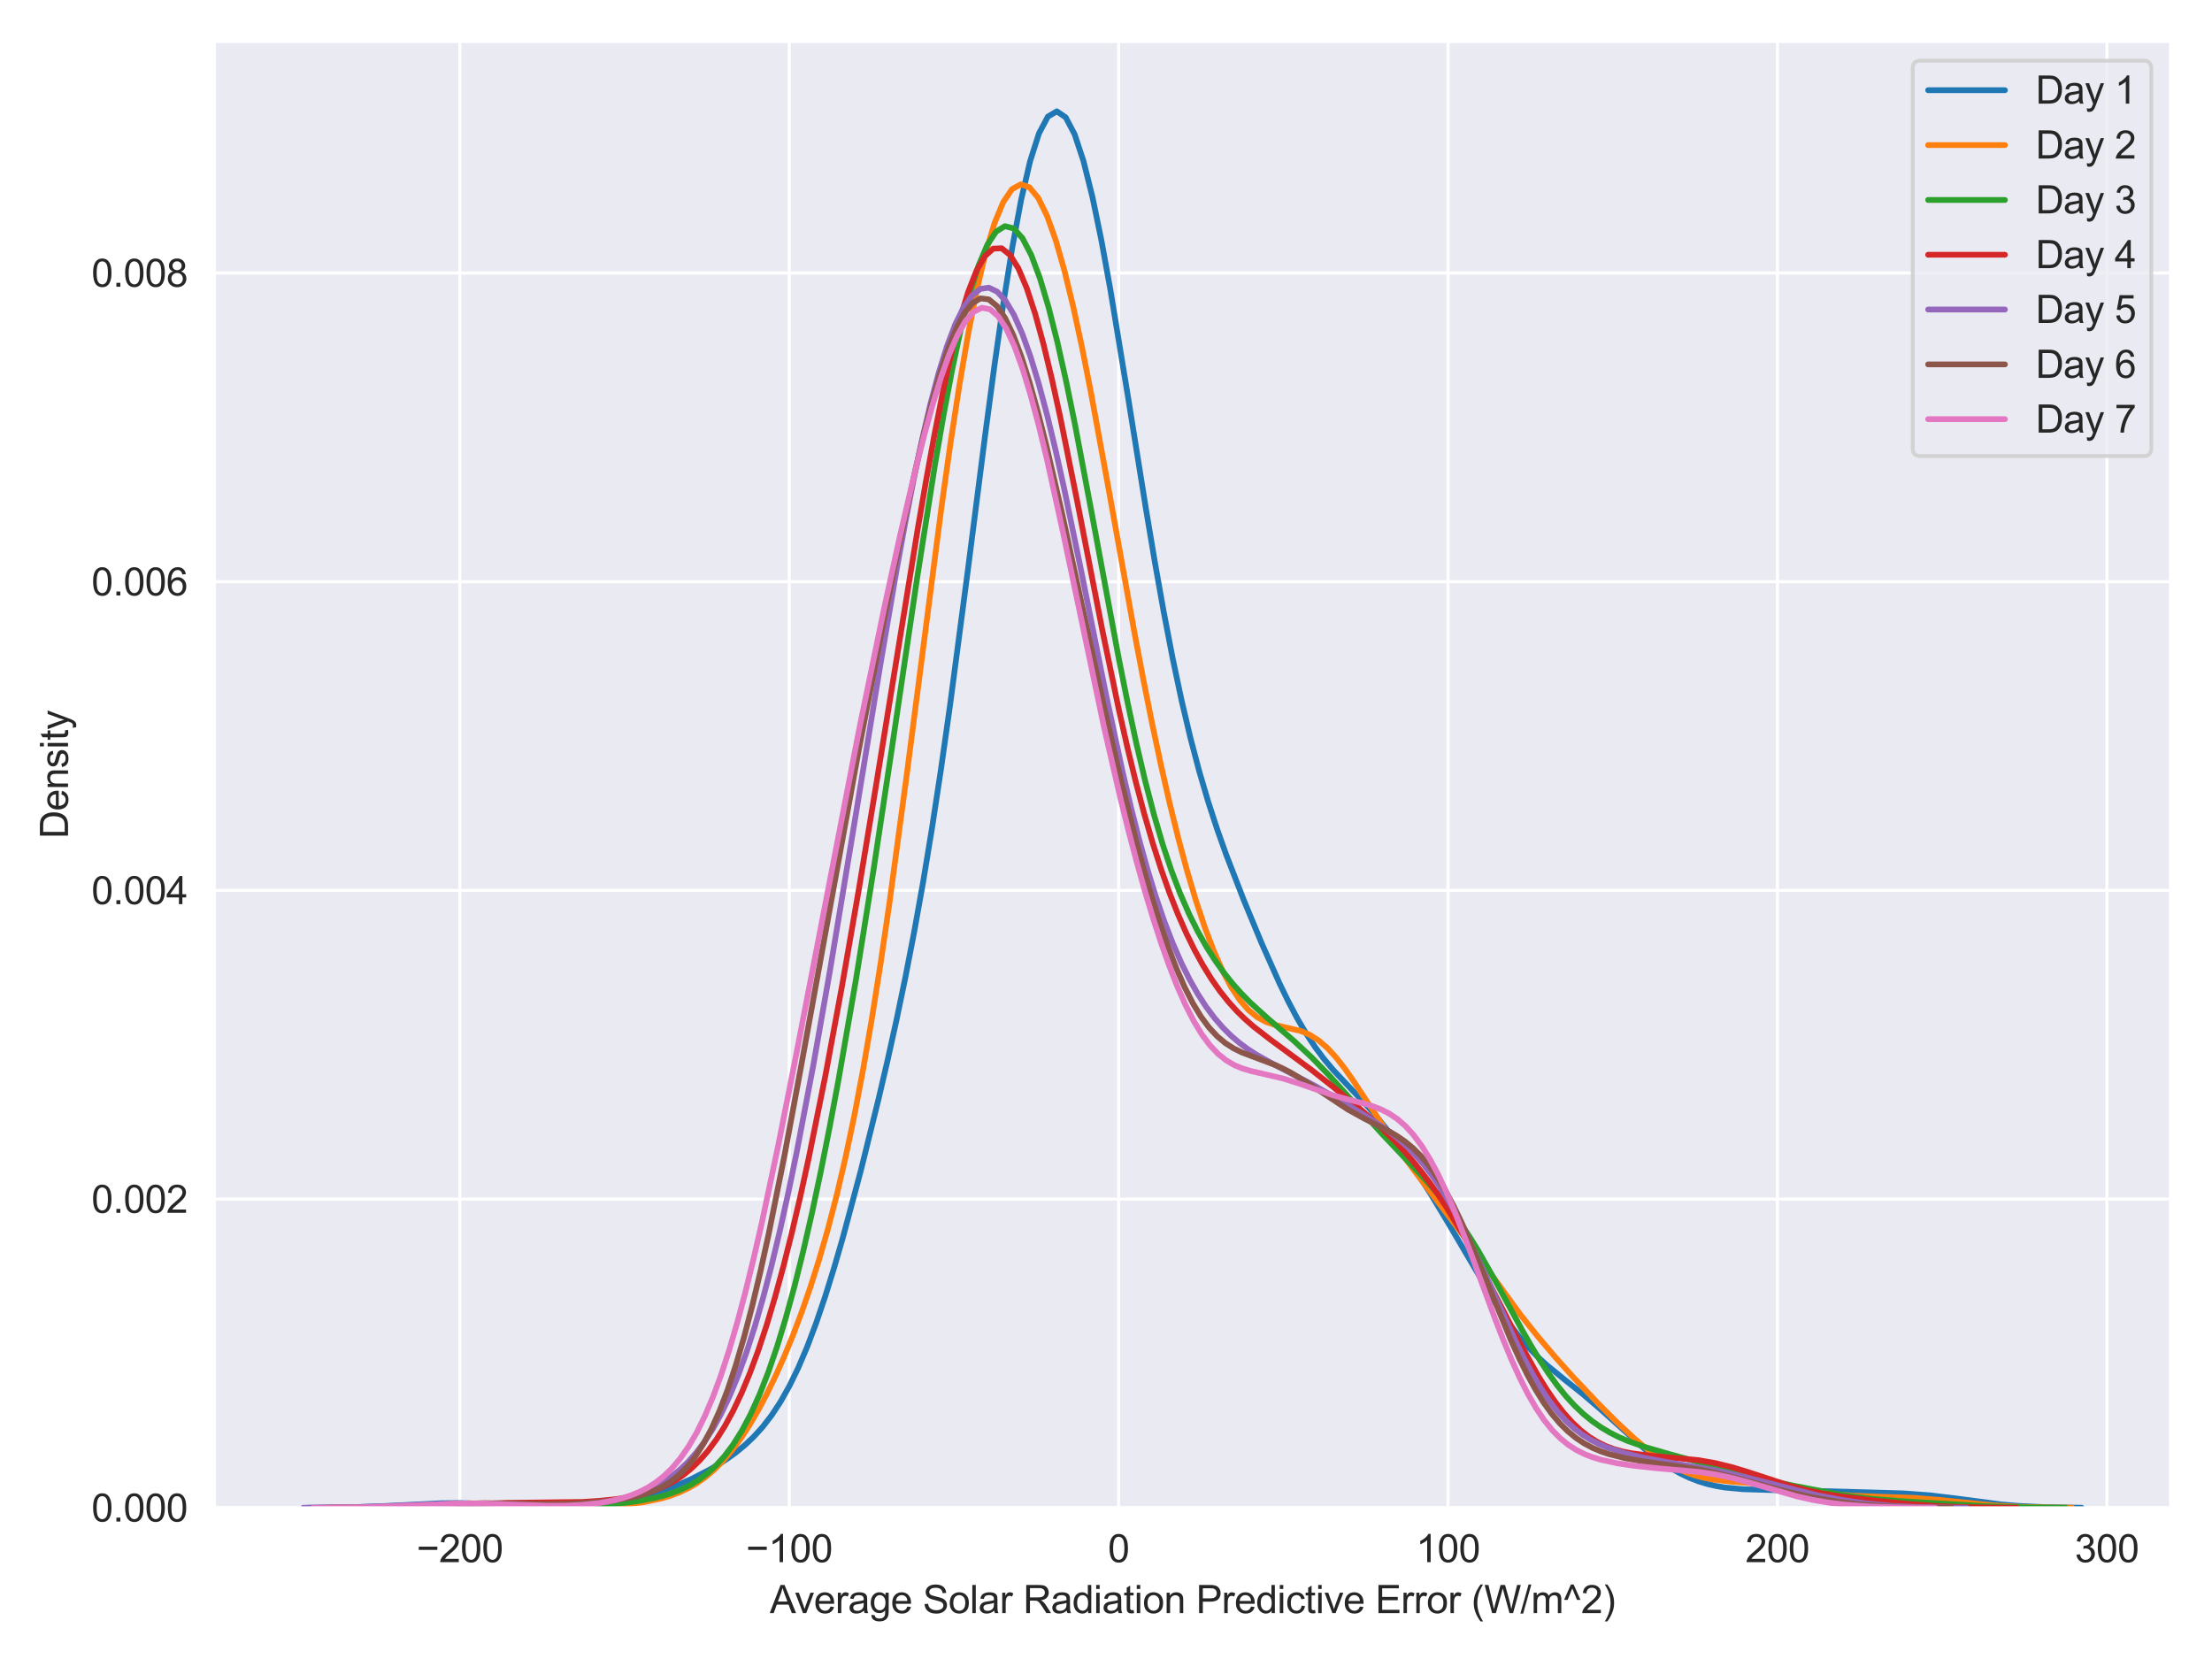 <?xml version="1.0" encoding="utf-8" standalone="no"?>
<!DOCTYPE svg PUBLIC "-//W3C//DTD SVG 1.1//EN"
  "http://www.w3.org/Graphics/SVG/1.1/DTD/svg11.dtd">
<svg xmlns:xlink="http://www.w3.org/1999/xlink" width="576pt" height="432pt" viewBox="0 0 576 432" xmlns="http://www.w3.org/2000/svg" version="1.1">
 <defs>
  <style type="text/css">*{stroke-linejoin: round; stroke-linecap: butt}</style>
 </defs>
 <g id="figure_1">
  <g id="patch_1">
   <path d="M 0 432 
L 576 432 
L 576 0 
L 0 0 
z
" style="fill: #ffffff"/>
  </g>
  <g id="axes_1">
   <g id="patch_2">
    <path d="M 55.843 392.627 
L 565.2 392.627 
L 565.2 10.8 
L 55.843 10.8 
z
" style="fill: #eaeaf2"/>
   </g>
   <g id="matplotlib.axis_1">
    <g id="xtick_1">
     <g id="line2d_1">
      <path d="M 119.734 392.627 
L 119.734 10.8 
" clip-path="url(#p555e6be1dd)" style="fill: none; stroke: #ffffff; stroke-width: 0.8; stroke-linecap: round"/>
     </g>
     <g id="text_1">
      <!-- −200 -->
      <g style="fill: #262626" transform="translate(108.473 406.785) scale(0.1 -0.1)">
       <defs>
        <path id="ArialMT-2212" d="M 3381 1997 
L 356 1997 
L 356 2522 
L 3381 2522 
L 3381 1997 
z
" transform="scale(0.016)"/>
        <path id="ArialMT-32" d="M 3222 541 
L 3222 0 
L 194 0 
Q 188 203 259 391 
Q 375 700 629 1000 
Q 884 1300 1366 1694 
Q 2113 2306 2375 2664 
Q 2638 3022 2638 3341 
Q 2638 3675 2398 3904 
Q 2159 4134 1775 4134 
Q 1369 4134 1125 3890 
Q 881 3647 878 3216 
L 300 3275 
Q 359 3922 746 4261 
Q 1134 4600 1788 4600 
Q 2447 4600 2831 4234 
Q 3216 3869 3216 3328 
Q 3216 3053 3103 2787 
Q 2991 2522 2730 2228 
Q 2469 1934 1863 1422 
Q 1356 997 1212 845 
Q 1069 694 975 541 
L 3222 541 
z
" transform="scale(0.016)"/>
        <path id="ArialMT-30" d="M 266 2259 
Q 266 3072 433 3567 
Q 600 4063 929 4331 
Q 1259 4600 1759 4600 
Q 2128 4600 2406 4451 
Q 2684 4303 2865 4023 
Q 3047 3744 3150 3342 
Q 3253 2941 3253 2259 
Q 3253 1453 3087 958 
Q 2922 463 2592 192 
Q 2263 -78 1759 -78 
Q 1097 -78 719 397 
Q 266 969 266 2259 
z
M 844 2259 
Q 844 1131 1108 757 
Q 1372 384 1759 384 
Q 2147 384 2411 759 
Q 2675 1134 2675 2259 
Q 2675 3391 2411 3762 
Q 2147 4134 1753 4134 
Q 1366 4134 1134 3806 
Q 844 3388 844 2259 
z
" transform="scale(0.016)"/>
       </defs>
       <use xlink:href="#ArialMT-2212"/>
       <use xlink:href="#ArialMT-32" x="58.398"/>
       <use xlink:href="#ArialMT-30" x="114.014"/>
       <use xlink:href="#ArialMT-30" x="169.629"/>
      </g>
     </g>
    </g>
    <g id="xtick_2">
     <g id="line2d_2">
      <path d="M 205.511 392.627 
L 205.511 10.8 
" clip-path="url(#p555e6be1dd)" style="fill: none; stroke: #ffffff; stroke-width: 0.8; stroke-linecap: round"/>
     </g>
     <g id="text_2">
      <!-- −100 -->
      <g style="fill: #262626" transform="translate(194.249 406.785) scale(0.1 -0.1)">
       <defs>
        <path id="ArialMT-31" d="M 2384 0 
L 1822 0 
L 1822 3584 
Q 1619 3391 1289 3197 
Q 959 3003 697 2906 
L 697 3450 
Q 1169 3672 1522 3987 
Q 1875 4303 2022 4600 
L 2384 4600 
L 2384 0 
z
" transform="scale(0.016)"/>
       </defs>
       <use xlink:href="#ArialMT-2212"/>
       <use xlink:href="#ArialMT-31" x="58.398"/>
       <use xlink:href="#ArialMT-30" x="114.014"/>
       <use xlink:href="#ArialMT-30" x="169.629"/>
      </g>
     </g>
    </g>
    <g id="xtick_3">
     <g id="line2d_3">
      <path d="M 291.288 392.627 
L 291.288 10.8 
" clip-path="url(#p555e6be1dd)" style="fill: none; stroke: #ffffff; stroke-width: 0.8; stroke-linecap: round"/>
     </g>
     <g id="text_3">
      <!-- 0 -->
      <g style="fill: #262626" transform="translate(288.507 406.785) scale(0.1 -0.1)">
       <use xlink:href="#ArialMT-30"/>
      </g>
     </g>
    </g>
    <g id="xtick_4">
     <g id="line2d_4">
      <path d="M 377.064 392.627 
L 377.064 10.8 
" clip-path="url(#p555e6be1dd)" style="fill: none; stroke: #ffffff; stroke-width: 0.8; stroke-linecap: round"/>
     </g>
     <g id="text_4">
      <!-- 100 -->
      <g style="fill: #262626" transform="translate(368.723 406.785) scale(0.1 -0.1)">
       <use xlink:href="#ArialMT-31"/>
       <use xlink:href="#ArialMT-30" x="55.615"/>
       <use xlink:href="#ArialMT-30" x="111.23"/>
      </g>
     </g>
    </g>
    <g id="xtick_5">
     <g id="line2d_5">
      <path d="M 462.841 392.627 
L 462.841 10.8 
" clip-path="url(#p555e6be1dd)" style="fill: none; stroke: #ffffff; stroke-width: 0.8; stroke-linecap: round"/>
     </g>
     <g id="text_5">
      <!-- 200 -->
      <g style="fill: #262626" transform="translate(454.5 406.785) scale(0.1 -0.1)">
       <use xlink:href="#ArialMT-32"/>
       <use xlink:href="#ArialMT-30" x="55.615"/>
       <use xlink:href="#ArialMT-30" x="111.23"/>
      </g>
     </g>
    </g>
    <g id="xtick_6">
     <g id="line2d_6">
      <path d="M 548.618 392.627 
L 548.618 10.8 
" clip-path="url(#p555e6be1dd)" style="fill: none; stroke: #ffffff; stroke-width: 0.8; stroke-linecap: round"/>
     </g>
     <g id="text_6">
      <!-- 300 -->
      <g style="fill: #262626" transform="translate(540.276 406.785) scale(0.1 -0.1)">
       <defs>
        <path id="ArialMT-33" d="M 269 1209 
L 831 1284 
Q 928 806 1161 595 
Q 1394 384 1728 384 
Q 2125 384 2398 659 
Q 2672 934 2672 1341 
Q 2672 1728 2419 1979 
Q 2166 2231 1775 2231 
Q 1616 2231 1378 2169 
L 1441 2663 
Q 1497 2656 1531 2656 
Q 1891 2656 2178 2843 
Q 2466 3031 2466 3422 
Q 2466 3731 2256 3934 
Q 2047 4138 1716 4138 
Q 1388 4138 1169 3931 
Q 950 3725 888 3313 
L 325 3413 
Q 428 3978 793 4289 
Q 1159 4600 1703 4600 
Q 2078 4600 2393 4439 
Q 2709 4278 2876 4000 
Q 3044 3722 3044 3409 
Q 3044 3113 2884 2869 
Q 2725 2625 2413 2481 
Q 2819 2388 3044 2092 
Q 3269 1797 3269 1353 
Q 3269 753 2831 336 
Q 2394 -81 1725 -81 
Q 1122 -81 723 278 
Q 325 638 269 1209 
z
" transform="scale(0.016)"/>
       </defs>
       <use xlink:href="#ArialMT-33"/>
       <use xlink:href="#ArialMT-30" x="55.615"/>
       <use xlink:href="#ArialMT-30" x="111.23"/>
      </g>
     </g>
    </g>
    <g id="text_7">
     <!-- Average Solar Radiation Predictive Error (W/m^2) -->
     <g style="fill: #262626" transform="translate(200.453 420.053) scale(0.1 -0.1)">
      <defs>
       <path id="ArialMT-41" d="M -9 0 
L 1750 4581 
L 2403 4581 
L 4278 0 
L 3588 0 
L 3053 1388 
L 1138 1388 
L 634 0 
L -9 0 
z
M 1313 1881 
L 2866 1881 
L 2388 3150 
Q 2169 3728 2063 4100 
Q 1975 3659 1816 3225 
L 1313 1881 
z
" transform="scale(0.016)"/>
       <path id="ArialMT-76" d="M 1344 0 
L 81 3319 
L 675 3319 
L 1388 1331 
Q 1503 1009 1600 663 
Q 1675 925 1809 1294 
L 2547 3319 
L 3125 3319 
L 1869 0 
L 1344 0 
z
" transform="scale(0.016)"/>
       <path id="ArialMT-65" d="M 2694 1069 
L 3275 997 
Q 3138 488 2766 206 
Q 2394 -75 1816 -75 
Q 1088 -75 661 373 
Q 234 822 234 1631 
Q 234 2469 665 2931 
Q 1097 3394 1784 3394 
Q 2450 3394 2872 2941 
Q 3294 2488 3294 1666 
Q 3294 1616 3291 1516 
L 816 1516 
Q 847 969 1125 678 
Q 1403 388 1819 388 
Q 2128 388 2347 550 
Q 2566 713 2694 1069 
z
M 847 1978 
L 2700 1978 
Q 2663 2397 2488 2606 
Q 2219 2931 1791 2931 
Q 1403 2931 1139 2672 
Q 875 2413 847 1978 
z
" transform="scale(0.016)"/>
       <path id="ArialMT-72" d="M 416 0 
L 416 3319 
L 922 3319 
L 922 2816 
Q 1116 3169 1280 3281 
Q 1444 3394 1641 3394 
Q 1925 3394 2219 3213 
L 2025 2691 
Q 1819 2813 1613 2813 
Q 1428 2813 1281 2702 
Q 1134 2591 1072 2394 
Q 978 2094 978 1738 
L 978 0 
L 416 0 
z
" transform="scale(0.016)"/>
       <path id="ArialMT-61" d="M 2588 409 
Q 2275 144 1986 34 
Q 1697 -75 1366 -75 
Q 819 -75 525 192 
Q 231 459 231 875 
Q 231 1119 342 1320 
Q 453 1522 633 1644 
Q 813 1766 1038 1828 
Q 1203 1872 1538 1913 
Q 2219 1994 2541 2106 
Q 2544 2222 2544 2253 
Q 2544 2597 2384 2738 
Q 2169 2928 1744 2928 
Q 1347 2928 1158 2789 
Q 969 2650 878 2297 
L 328 2372 
Q 403 2725 575 2942 
Q 747 3159 1072 3276 
Q 1397 3394 1825 3394 
Q 2250 3394 2515 3294 
Q 2781 3194 2906 3042 
Q 3031 2891 3081 2659 
Q 3109 2516 3109 2141 
L 3109 1391 
Q 3109 606 3145 398 
Q 3181 191 3288 0 
L 2700 0 
Q 2613 175 2588 409 
z
M 2541 1666 
Q 2234 1541 1622 1453 
Q 1275 1403 1131 1340 
Q 988 1278 909 1158 
Q 831 1038 831 891 
Q 831 666 1001 516 
Q 1172 366 1500 366 
Q 1825 366 2078 508 
Q 2331 650 2450 897 
Q 2541 1088 2541 1459 
L 2541 1666 
z
" transform="scale(0.016)"/>
       <path id="ArialMT-67" d="M 319 -275 
L 866 -356 
Q 900 -609 1056 -725 
Q 1266 -881 1628 -881 
Q 2019 -881 2231 -725 
Q 2444 -569 2519 -288 
Q 2563 -116 2559 434 
Q 2191 0 1641 0 
Q 956 0 581 494 
Q 206 988 206 1678 
Q 206 2153 378 2554 
Q 550 2956 876 3175 
Q 1203 3394 1644 3394 
Q 2231 3394 2613 2919 
L 2613 3319 
L 3131 3319 
L 3131 450 
Q 3131 -325 2973 -648 
Q 2816 -972 2473 -1159 
Q 2131 -1347 1631 -1347 
Q 1038 -1347 672 -1080 
Q 306 -813 319 -275 
z
M 784 1719 
Q 784 1066 1043 766 
Q 1303 466 1694 466 
Q 2081 466 2343 764 
Q 2606 1063 2606 1700 
Q 2606 2309 2336 2618 
Q 2066 2928 1684 2928 
Q 1309 2928 1046 2623 
Q 784 2319 784 1719 
z
" transform="scale(0.016)"/>
       <path id="ArialMT-20" transform="scale(0.016)"/>
       <path id="ArialMT-53" d="M 288 1472 
L 859 1522 
Q 900 1178 1048 958 
Q 1197 738 1509 602 
Q 1822 466 2213 466 
Q 2559 466 2825 569 
Q 3091 672 3220 851 
Q 3350 1031 3350 1244 
Q 3350 1459 3225 1620 
Q 3100 1781 2813 1891 
Q 2628 1963 1997 2114 
Q 1366 2266 1113 2400 
Q 784 2572 623 2826 
Q 463 3081 463 3397 
Q 463 3744 659 4045 
Q 856 4347 1234 4503 
Q 1613 4659 2075 4659 
Q 2584 4659 2973 4495 
Q 3363 4331 3572 4012 
Q 3781 3694 3797 3291 
L 3216 3247 
Q 3169 3681 2898 3903 
Q 2628 4125 2100 4125 
Q 1550 4125 1298 3923 
Q 1047 3722 1047 3438 
Q 1047 3191 1225 3031 
Q 1400 2872 2139 2705 
Q 2878 2538 3153 2413 
Q 3553 2228 3743 1945 
Q 3934 1663 3934 1294 
Q 3934 928 3725 604 
Q 3516 281 3123 101 
Q 2731 -78 2241 -78 
Q 1619 -78 1198 103 
Q 778 284 539 648 
Q 300 1013 288 1472 
z
" transform="scale(0.016)"/>
       <path id="ArialMT-6f" d="M 213 1659 
Q 213 2581 725 3025 
Q 1153 3394 1769 3394 
Q 2453 3394 2887 2945 
Q 3322 2497 3322 1706 
Q 3322 1066 3130 698 
Q 2938 331 2570 128 
Q 2203 -75 1769 -75 
Q 1072 -75 642 372 
Q 213 819 213 1659 
z
M 791 1659 
Q 791 1022 1069 705 
Q 1347 388 1769 388 
Q 2188 388 2466 706 
Q 2744 1025 2744 1678 
Q 2744 2294 2464 2611 
Q 2184 2928 1769 2928 
Q 1347 2928 1069 2612 
Q 791 2297 791 1659 
z
" transform="scale(0.016)"/>
       <path id="ArialMT-6c" d="M 409 0 
L 409 4581 
L 972 4581 
L 972 0 
L 409 0 
z
" transform="scale(0.016)"/>
       <path id="ArialMT-52" d="M 503 0 
L 503 4581 
L 2534 4581 
Q 3147 4581 3465 4457 
Q 3784 4334 3975 4021 
Q 4166 3709 4166 3331 
Q 4166 2844 3850 2509 
Q 3534 2175 2875 2084 
Q 3116 1969 3241 1856 
Q 3506 1613 3744 1247 
L 4541 0 
L 3778 0 
L 3172 953 
Q 2906 1366 2734 1584 
Q 2563 1803 2427 1890 
Q 2291 1978 2150 2013 
Q 2047 2034 1813 2034 
L 1109 2034 
L 1109 0 
L 503 0 
z
M 1109 2559 
L 2413 2559 
Q 2828 2559 3062 2645 
Q 3297 2731 3419 2920 
Q 3541 3109 3541 3331 
Q 3541 3656 3305 3865 
Q 3069 4075 2559 4075 
L 1109 4075 
L 1109 2559 
z
" transform="scale(0.016)"/>
       <path id="ArialMT-64" d="M 2575 0 
L 2575 419 
Q 2259 -75 1647 -75 
Q 1250 -75 917 144 
Q 584 363 401 755 
Q 219 1147 219 1656 
Q 219 2153 384 2558 
Q 550 2963 881 3178 
Q 1213 3394 1622 3394 
Q 1922 3394 2156 3267 
Q 2391 3141 2538 2938 
L 2538 4581 
L 3097 4581 
L 3097 0 
L 2575 0 
z
M 797 1656 
Q 797 1019 1065 703 
Q 1334 388 1700 388 
Q 2069 388 2326 689 
Q 2584 991 2584 1609 
Q 2584 2291 2321 2609 
Q 2059 2928 1675 2928 
Q 1300 2928 1048 2622 
Q 797 2316 797 1656 
z
" transform="scale(0.016)"/>
       <path id="ArialMT-69" d="M 425 3934 
L 425 4581 
L 988 4581 
L 988 3934 
L 425 3934 
z
M 425 0 
L 425 3319 
L 988 3319 
L 988 0 
L 425 0 
z
" transform="scale(0.016)"/>
       <path id="ArialMT-74" d="M 1650 503 
L 1731 6 
Q 1494 -44 1306 -44 
Q 1000 -44 831 53 
Q 663 150 594 308 
Q 525 466 525 972 
L 525 2881 
L 113 2881 
L 113 3319 
L 525 3319 
L 525 4141 
L 1084 4478 
L 1084 3319 
L 1650 3319 
L 1650 2881 
L 1084 2881 
L 1084 941 
Q 1084 700 1114 631 
Q 1144 563 1211 522 
Q 1278 481 1403 481 
Q 1497 481 1650 503 
z
" transform="scale(0.016)"/>
       <path id="ArialMT-6e" d="M 422 0 
L 422 3319 
L 928 3319 
L 928 2847 
Q 1294 3394 1984 3394 
Q 2284 3394 2536 3286 
Q 2788 3178 2913 3003 
Q 3038 2828 3088 2588 
Q 3119 2431 3119 2041 
L 3119 0 
L 2556 0 
L 2556 2019 
Q 2556 2363 2490 2533 
Q 2425 2703 2258 2804 
Q 2091 2906 1866 2906 
Q 1506 2906 1245 2678 
Q 984 2450 984 1813 
L 984 0 
L 422 0 
z
" transform="scale(0.016)"/>
       <path id="ArialMT-50" d="M 494 0 
L 494 4581 
L 2222 4581 
Q 2678 4581 2919 4538 
Q 3256 4481 3484 4323 
Q 3713 4166 3852 3881 
Q 3991 3597 3991 3256 
Q 3991 2672 3619 2267 
Q 3247 1863 2275 1863 
L 1100 1863 
L 1100 0 
L 494 0 
z
M 1100 2403 
L 2284 2403 
Q 2872 2403 3119 2622 
Q 3366 2841 3366 3238 
Q 3366 3525 3220 3729 
Q 3075 3934 2838 4000 
Q 2684 4041 2272 4041 
L 1100 4041 
L 1100 2403 
z
" transform="scale(0.016)"/>
       <path id="ArialMT-63" d="M 2588 1216 
L 3141 1144 
Q 3050 572 2676 248 
Q 2303 -75 1759 -75 
Q 1078 -75 664 370 
Q 250 816 250 1647 
Q 250 2184 428 2587 
Q 606 2991 970 3192 
Q 1334 3394 1763 3394 
Q 2303 3394 2647 3120 
Q 2991 2847 3088 2344 
L 2541 2259 
Q 2463 2594 2264 2762 
Q 2066 2931 1784 2931 
Q 1359 2931 1093 2626 
Q 828 2322 828 1663 
Q 828 994 1084 691 
Q 1341 388 1753 388 
Q 2084 388 2306 591 
Q 2528 794 2588 1216 
z
" transform="scale(0.016)"/>
       <path id="ArialMT-45" d="M 506 0 
L 506 4581 
L 3819 4581 
L 3819 4041 
L 1113 4041 
L 1113 2638 
L 3647 2638 
L 3647 2100 
L 1113 2100 
L 1113 541 
L 3925 541 
L 3925 0 
L 506 0 
z
" transform="scale(0.016)"/>
       <path id="ArialMT-28" d="M 1497 -1347 
Q 1031 -759 709 28 
Q 388 816 388 1659 
Q 388 2403 628 3084 
Q 909 3875 1497 4659 
L 1900 4659 
Q 1522 4009 1400 3731 
Q 1209 3300 1100 2831 
Q 966 2247 966 1656 
Q 966 153 1900 -1347 
L 1497 -1347 
z
" transform="scale(0.016)"/>
       <path id="ArialMT-57" d="M 1294 0 
L 78 4581 
L 700 4581 
L 1397 1578 
Q 1509 1106 1591 641 
Q 1766 1375 1797 1488 
L 2669 4581 
L 3400 4581 
L 4056 2263 
Q 4303 1400 4413 641 
Q 4500 1075 4641 1638 
L 5359 4581 
L 5969 4581 
L 4713 0 
L 4128 0 
L 3163 3491 
Q 3041 3928 3019 4028 
Q 2947 3713 2884 3491 
L 1913 0 
L 1294 0 
z
" transform="scale(0.016)"/>
       <path id="ArialMT-2f" d="M 0 -78 
L 1328 4659 
L 1778 4659 
L 453 -78 
L 0 -78 
z
" transform="scale(0.016)"/>
       <path id="ArialMT-6d" d="M 422 0 
L 422 3319 
L 925 3319 
L 925 2853 
Q 1081 3097 1340 3245 
Q 1600 3394 1931 3394 
Q 2300 3394 2536 3241 
Q 2772 3088 2869 2813 
Q 3263 3394 3894 3394 
Q 4388 3394 4653 3120 
Q 4919 2847 4919 2278 
L 4919 0 
L 4359 0 
L 4359 2091 
Q 4359 2428 4304 2576 
Q 4250 2725 4106 2815 
Q 3963 2906 3769 2906 
Q 3419 2906 3187 2673 
Q 2956 2441 2956 1928 
L 2956 0 
L 2394 0 
L 2394 2156 
Q 2394 2531 2256 2718 
Q 2119 2906 1806 2906 
Q 1569 2906 1367 2781 
Q 1166 2656 1075 2415 
Q 984 2175 984 1722 
L 984 0 
L 422 0 
z
" transform="scale(0.016)"/>
       <path id="ArialMT-5e" d="M 747 2156 
L 169 2156 
L 1272 4659 
L 1725 4659 
L 2834 2156 
L 2269 2156 
L 1497 4022 
L 747 2156 
z
" transform="scale(0.016)"/>
       <path id="ArialMT-29" d="M 791 -1347 
L 388 -1347 
Q 1322 153 1322 1656 
Q 1322 2244 1188 2822 
Q 1081 3291 891 3722 
Q 769 4003 388 4659 
L 791 4659 
Q 1378 3875 1659 3084 
Q 1900 2403 1900 1659 
Q 1900 816 1576 28 
Q 1253 -759 791 -1347 
z
" transform="scale(0.016)"/>
      </defs>
      <use xlink:href="#ArialMT-41"/>
      <use xlink:href="#ArialMT-76" x="64.949"/>
      <use xlink:href="#ArialMT-65" x="114.949"/>
      <use xlink:href="#ArialMT-72" x="170.564"/>
      <use xlink:href="#ArialMT-61" x="203.865"/>
      <use xlink:href="#ArialMT-67" x="259.48"/>
      <use xlink:href="#ArialMT-65" x="315.096"/>
      <use xlink:href="#ArialMT-20" x="370.711"/>
      <use xlink:href="#ArialMT-53" x="398.494"/>
      <use xlink:href="#ArialMT-6f" x="465.193"/>
      <use xlink:href="#ArialMT-6c" x="520.809"/>
      <use xlink:href="#ArialMT-61" x="543.025"/>
      <use xlink:href="#ArialMT-72" x="598.641"/>
      <use xlink:href="#ArialMT-20" x="631.941"/>
      <use xlink:href="#ArialMT-52" x="659.725"/>
      <use xlink:href="#ArialMT-61" x="731.941"/>
      <use xlink:href="#ArialMT-64" x="787.557"/>
      <use xlink:href="#ArialMT-69" x="843.172"/>
      <use xlink:href="#ArialMT-61" x="865.389"/>
      <use xlink:href="#ArialMT-74" x="921.004"/>
      <use xlink:href="#ArialMT-69" x="948.787"/>
      <use xlink:href="#ArialMT-6f" x="971.004"/>
      <use xlink:href="#ArialMT-6e" x="1026.619"/>
      <use xlink:href="#ArialMT-20" x="1082.234"/>
      <use xlink:href="#ArialMT-50" x="1110.018"/>
      <use xlink:href="#ArialMT-72" x="1176.717"/>
      <use xlink:href="#ArialMT-65" x="1210.018"/>
      <use xlink:href="#ArialMT-64" x="1265.633"/>
      <use xlink:href="#ArialMT-69" x="1321.248"/>
      <use xlink:href="#ArialMT-63" x="1343.465"/>
      <use xlink:href="#ArialMT-74" x="1393.465"/>
      <use xlink:href="#ArialMT-69" x="1421.248"/>
      <use xlink:href="#ArialMT-76" x="1443.465"/>
      <use xlink:href="#ArialMT-65" x="1493.465"/>
      <use xlink:href="#ArialMT-20" x="1549.08"/>
      <use xlink:href="#ArialMT-45" x="1576.863"/>
      <use xlink:href="#ArialMT-72" x="1643.562"/>
      <use xlink:href="#ArialMT-72" x="1676.863"/>
      <use xlink:href="#ArialMT-6f" x="1710.164"/>
      <use xlink:href="#ArialMT-72" x="1765.779"/>
      <use xlink:href="#ArialMT-20" x="1799.08"/>
      <use xlink:href="#ArialMT-28" x="1826.863"/>
      <use xlink:href="#ArialMT-57" x="1860.164"/>
      <use xlink:href="#ArialMT-2f" x="1954.549"/>
      <use xlink:href="#ArialMT-6d" x="1982.332"/>
      <use xlink:href="#ArialMT-5e" x="2065.633"/>
      <use xlink:href="#ArialMT-32" x="2112.557"/>
      <use xlink:href="#ArialMT-29" x="2168.172"/>
     </g>
    </g>
   </g>
   <g id="matplotlib.axis_2">
    <g id="ytick_1">
     <g id="line2d_7">
      <path d="M 55.843 392.627 
L 565.2 392.627 
" clip-path="url(#p555e6be1dd)" style="fill: none; stroke: #ffffff; stroke-width: 0.8; stroke-linecap: round"/>
     </g>
     <g id="text_8">
      <!-- 0.000 -->
      <g style="fill: #262626" transform="translate(23.821 396.206) scale(0.1 -0.1)">
       <defs>
        <path id="ArialMT-2e" d="M 581 0 
L 581 641 
L 1222 641 
L 1222 0 
L 581 0 
z
" transform="scale(0.016)"/>
       </defs>
       <use xlink:href="#ArialMT-30"/>
       <use xlink:href="#ArialMT-2e" x="55.615"/>
       <use xlink:href="#ArialMT-30" x="83.398"/>
       <use xlink:href="#ArialMT-30" x="139.014"/>
       <use xlink:href="#ArialMT-30" x="194.629"/>
      </g>
     </g>
    </g>
    <g id="ytick_2">
     <g id="line2d_8">
      <path d="M 55.843 312.243 
L 565.2 312.243 
" clip-path="url(#p555e6be1dd)" style="fill: none; stroke: #ffffff; stroke-width: 0.8; stroke-linecap: round"/>
     </g>
     <g id="text_9">
      <!-- 0.002 -->
      <g style="fill: #262626" transform="translate(23.821 315.822) scale(0.1 -0.1)">
       <use xlink:href="#ArialMT-30"/>
       <use xlink:href="#ArialMT-2e" x="55.615"/>
       <use xlink:href="#ArialMT-30" x="83.398"/>
       <use xlink:href="#ArialMT-30" x="139.014"/>
       <use xlink:href="#ArialMT-32" x="194.629"/>
      </g>
     </g>
    </g>
    <g id="ytick_3">
     <g id="line2d_9">
      <path d="M 55.843 231.859 
L 565.2 231.859 
" clip-path="url(#p555e6be1dd)" style="fill: none; stroke: #ffffff; stroke-width: 0.8; stroke-linecap: round"/>
     </g>
     <g id="text_10">
      <!-- 0.004 -->
      <g style="fill: #262626" transform="translate(23.821 235.438) scale(0.1 -0.1)">
       <defs>
        <path id="ArialMT-34" d="M 2069 0 
L 2069 1097 
L 81 1097 
L 81 1613 
L 2172 4581 
L 2631 4581 
L 2631 1613 
L 3250 1613 
L 3250 1097 
L 2631 1097 
L 2631 0 
L 2069 0 
z
M 2069 1613 
L 2069 3678 
L 634 1613 
L 2069 1613 
z
" transform="scale(0.016)"/>
       </defs>
       <use xlink:href="#ArialMT-30"/>
       <use xlink:href="#ArialMT-2e" x="55.615"/>
       <use xlink:href="#ArialMT-30" x="83.398"/>
       <use xlink:href="#ArialMT-30" x="139.014"/>
       <use xlink:href="#ArialMT-34" x="194.629"/>
      </g>
     </g>
    </g>
    <g id="ytick_4">
     <g id="line2d_10">
      <path d="M 55.843 151.475 
L 565.2 151.475 
" clip-path="url(#p555e6be1dd)" style="fill: none; stroke: #ffffff; stroke-width: 0.8; stroke-linecap: round"/>
     </g>
     <g id="text_11">
      <!-- 0.006 -->
      <g style="fill: #262626" transform="translate(23.821 155.054) scale(0.1 -0.1)">
       <defs>
        <path id="ArialMT-36" d="M 3184 3459 
L 2625 3416 
Q 2550 3747 2413 3897 
Q 2184 4138 1850 4138 
Q 1581 4138 1378 3988 
Q 1113 3794 959 3422 
Q 806 3050 800 2363 
Q 1003 2672 1297 2822 
Q 1591 2972 1913 2972 
Q 2475 2972 2870 2558 
Q 3266 2144 3266 1488 
Q 3266 1056 3080 686 
Q 2894 316 2569 119 
Q 2244 -78 1831 -78 
Q 1128 -78 684 439 
Q 241 956 241 2144 
Q 241 3472 731 4075 
Q 1159 4600 1884 4600 
Q 2425 4600 2770 4297 
Q 3116 3994 3184 3459 
z
M 888 1484 
Q 888 1194 1011 928 
Q 1134 663 1356 523 
Q 1578 384 1822 384 
Q 2178 384 2434 671 
Q 2691 959 2691 1453 
Q 2691 1928 2437 2201 
Q 2184 2475 1800 2475 
Q 1419 2475 1153 2201 
Q 888 1928 888 1484 
z
" transform="scale(0.016)"/>
       </defs>
       <use xlink:href="#ArialMT-30"/>
       <use xlink:href="#ArialMT-2e" x="55.615"/>
       <use xlink:href="#ArialMT-30" x="83.398"/>
       <use xlink:href="#ArialMT-30" x="139.014"/>
       <use xlink:href="#ArialMT-36" x="194.629"/>
      </g>
     </g>
    </g>
    <g id="ytick_5">
     <g id="line2d_11">
      <path d="M 55.843 71.091 
L 565.2 71.091 
" clip-path="url(#p555e6be1dd)" style="fill: none; stroke: #ffffff; stroke-width: 0.8; stroke-linecap: round"/>
     </g>
     <g id="text_12">
      <!-- 0.008 -->
      <g style="fill: #262626" transform="translate(23.821 74.669) scale(0.1 -0.1)">
       <defs>
        <path id="ArialMT-38" d="M 1131 2484 
Q 781 2613 612 2850 
Q 444 3088 444 3419 
Q 444 3919 803 4259 
Q 1163 4600 1759 4600 
Q 2359 4600 2725 4251 
Q 3091 3903 3091 3403 
Q 3091 3084 2923 2848 
Q 2756 2613 2416 2484 
Q 2838 2347 3058 2040 
Q 3278 1734 3278 1309 
Q 3278 722 2862 322 
Q 2447 -78 1769 -78 
Q 1091 -78 675 323 
Q 259 725 259 1325 
Q 259 1772 486 2073 
Q 713 2375 1131 2484 
z
M 1019 3438 
Q 1019 3113 1228 2906 
Q 1438 2700 1772 2700 
Q 2097 2700 2305 2904 
Q 2513 3109 2513 3406 
Q 2513 3716 2298 3927 
Q 2084 4138 1766 4138 
Q 1444 4138 1231 3931 
Q 1019 3725 1019 3438 
z
M 838 1322 
Q 838 1081 952 856 
Q 1066 631 1291 507 
Q 1516 384 1775 384 
Q 2178 384 2440 643 
Q 2703 903 2703 1303 
Q 2703 1709 2433 1975 
Q 2163 2241 1756 2241 
Q 1359 2241 1098 1978 
Q 838 1716 838 1322 
z
" transform="scale(0.016)"/>
       </defs>
       <use xlink:href="#ArialMT-30"/>
       <use xlink:href="#ArialMT-2e" x="55.615"/>
       <use xlink:href="#ArialMT-30" x="83.398"/>
       <use xlink:href="#ArialMT-30" x="139.014"/>
       <use xlink:href="#ArialMT-38" x="194.629"/>
      </g>
     </g>
    </g>
    <g id="text_13">
     <!-- Density -->
     <g style="fill: #262626" transform="translate(17.716 218.386) rotate(-90) scale(0.1 -0.1)">
      <defs>
       <path id="ArialMT-44" d="M 494 0 
L 494 4581 
L 2072 4581 
Q 2606 4581 2888 4516 
Q 3281 4425 3559 4188 
Q 3922 3881 4101 3404 
Q 4281 2928 4281 2316 
Q 4281 1794 4159 1391 
Q 4038 988 3847 723 
Q 3656 459 3429 307 
Q 3203 156 2883 78 
Q 2563 0 2147 0 
L 494 0 
z
M 1100 541 
L 2078 541 
Q 2531 541 2789 625 
Q 3047 709 3200 863 
Q 3416 1078 3536 1442 
Q 3656 1806 3656 2325 
Q 3656 3044 3420 3430 
Q 3184 3816 2847 3947 
Q 2603 4041 2063 4041 
L 1100 4041 
L 1100 541 
z
" transform="scale(0.016)"/>
       <path id="ArialMT-73" d="M 197 991 
L 753 1078 
Q 800 744 1014 566 
Q 1228 388 1613 388 
Q 2000 388 2187 545 
Q 2375 703 2375 916 
Q 2375 1106 2209 1216 
Q 2094 1291 1634 1406 
Q 1016 1563 777 1677 
Q 538 1791 414 1992 
Q 291 2194 291 2438 
Q 291 2659 392 2848 
Q 494 3038 669 3163 
Q 800 3259 1026 3326 
Q 1253 3394 1513 3394 
Q 1903 3394 2198 3281 
Q 2494 3169 2634 2976 
Q 2775 2784 2828 2463 
L 2278 2388 
Q 2241 2644 2061 2787 
Q 1881 2931 1553 2931 
Q 1166 2931 1000 2803 
Q 834 2675 834 2503 
Q 834 2394 903 2306 
Q 972 2216 1119 2156 
Q 1203 2125 1616 2013 
Q 2213 1853 2448 1751 
Q 2684 1650 2818 1456 
Q 2953 1263 2953 975 
Q 2953 694 2789 445 
Q 2625 197 2315 61 
Q 2006 -75 1616 -75 
Q 969 -75 630 194 
Q 291 463 197 991 
z
" transform="scale(0.016)"/>
       <path id="ArialMT-79" d="M 397 -1278 
L 334 -750 
Q 519 -800 656 -800 
Q 844 -800 956 -737 
Q 1069 -675 1141 -563 
Q 1194 -478 1313 -144 
Q 1328 -97 1363 -6 
L 103 3319 
L 709 3319 
L 1400 1397 
Q 1534 1031 1641 628 
Q 1738 1016 1872 1384 
L 2581 3319 
L 3144 3319 
L 1881 -56 
Q 1678 -603 1566 -809 
Q 1416 -1088 1222 -1217 
Q 1028 -1347 759 -1347 
Q 597 -1347 397 -1278 
z
" transform="scale(0.016)"/>
      </defs>
      <use xlink:href="#ArialMT-44"/>
      <use xlink:href="#ArialMT-65" x="72.217"/>
      <use xlink:href="#ArialMT-6e" x="127.832"/>
      <use xlink:href="#ArialMT-73" x="183.447"/>
      <use xlink:href="#ArialMT-69" x="233.447"/>
      <use xlink:href="#ArialMT-74" x="255.664"/>
      <use xlink:href="#ArialMT-79" x="283.447"/>
     </g>
    </g>
   </g>
   <g id="line2d_12">
    <path d="M 80.265 392.614 
L 91.868 392.487 
L 101.15 392.133 
L 115.073 391.431 
L 119.714 391.398 
L 126.676 391.629 
L 140.599 392.319 
L 147.56 392.366 
L 152.201 392.202 
L 156.842 391.827 
L 161.483 391.179 
L 166.124 390.2 
L 170.765 388.859 
L 175.406 387.16 
L 180.047 385.124 
L 184.688 382.738 
L 187.009 381.384 
L 189.329 379.889 
L 191.65 378.213 
L 193.97 376.307 
L 196.291 374.107 
L 198.611 371.542 
L 200.932 368.534 
L 203.252 365.005 
L 205.573 360.882 
L 207.893 356.107 
L 210.214 350.644 
L 212.535 344.485 
L 214.855 337.654 
L 217.176 330.203 
L 219.496 322.208 
L 224.137 304.901 
L 228.778 286.157 
L 231.099 276.203 
L 233.419 265.733 
L 235.74 254.598 
L 238.06 242.626 
L 240.381 229.658 
L 242.701 215.578 
L 245.022 200.343 
L 247.342 184.009 
L 251.983 148.821 
L 256.624 112.59 
L 258.945 95.224 
L 261.265 79.026 
L 263.586 64.48 
L 265.906 52.02 
L 268.227 42.011 
L 270.547 34.732 
L 272.868 30.363 
L 275.188 28.982 
L 277.509 30.561 
L 279.829 34.971 
L 282.15 41.986 
L 284.47 51.298 
L 286.791 62.533 
L 289.111 75.271 
L 293.752 103.478 
L 298.393 132.464 
L 300.714 146.316 
L 303.035 159.36 
L 305.355 171.409 
L 307.676 182.361 
L 309.996 192.2 
L 312.317 200.989 
L 314.637 208.854 
L 316.958 215.964 
L 319.278 222.501 
L 323.919 234.497 
L 328.56 245.685 
L 333.201 256.104 
L 335.522 260.874 
L 337.842 265.257 
L 340.163 269.205 
L 342.483 272.71 
L 344.804 275.804 
L 347.124 278.561 
L 351.765 283.491 
L 356.406 288.411 
L 358.727 291.089 
L 361.047 293.972 
L 363.368 297.065 
L 368.009 303.797 
L 372.65 311.082 
L 377.291 318.776 
L 388.894 338.514 
L 391.214 342.099 
L 393.535 345.401 
L 395.855 348.384 
L 398.176 351.039 
L 400.496 353.393 
L 402.817 355.501 
L 407.458 359.282 
L 412.099 362.975 
L 416.74 366.94 
L 428.342 377.373 
L 430.663 379.229 
L 432.983 380.92 
L 435.304 382.424 
L 437.624 383.727 
L 439.945 384.826 
L 442.265 385.724 
L 444.586 386.432 
L 446.906 386.967 
L 449.227 387.354 
L 453.868 387.787 
L 460.829 387.993 
L 477.073 388.338 
L 495.637 388.875 
L 502.599 389.383 
L 509.56 390.225 
L 521.163 391.751 
L 525.804 392.151 
L 532.765 392.477 
L 542.047 392.607 
L 542.047 392.607 
" clip-path="url(#p555e6be1dd)" style="fill: none; stroke: #1f77b4; stroke-width: 1.5; stroke-linecap: round"/>
   </g>
   <g id="line2d_13">
    <path d="M 85.546 392.614 
L 99.236 392.454 
L 108.363 392.096 
L 122.053 391.469 
L 128.898 391.484 
L 135.743 391.76 
L 147.151 392.255 
L 153.996 392.271 
L 158.56 392.1 
L 163.123 391.747 
L 167.686 391.147 
L 172.25 390.182 
L 174.531 389.504 
L 176.813 388.653 
L 179.095 387.592 
L 181.377 386.28 
L 183.658 384.679 
L 185.94 382.75 
L 188.222 380.462 
L 190.503 377.792 
L 192.785 374.723 
L 195.067 371.25 
L 197.348 367.369 
L 199.63 363.082 
L 201.912 358.388 
L 204.193 353.276 
L 206.475 347.724 
L 208.757 341.692 
L 211.038 335.117 
L 213.32 327.915 
L 215.602 319.983 
L 217.883 311.203 
L 220.165 301.451 
L 222.447 290.616 
L 224.729 278.61 
L 227.01 265.386 
L 229.292 250.956 
L 231.574 235.399 
L 236.137 201.588 
L 245.264 131.261 
L 247.545 115.146 
L 249.827 100.291 
L 252.109 86.968 
L 254.39 75.401 
L 256.672 65.757 
L 258.954 58.151 
L 261.235 52.647 
L 263.517 49.268 
L 265.799 47.997 
L 268.081 48.785 
L 270.362 51.555 
L 272.644 56.201 
L 274.926 62.593 
L 277.207 70.573 
L 279.489 79.956 
L 281.771 90.53 
L 284.052 102.058 
L 288.616 126.948 
L 295.461 165.032 
L 297.742 177.049 
L 300.024 188.471 
L 302.306 199.207 
L 304.587 209.204 
L 306.869 218.435 
L 309.151 226.89 
L 311.433 234.558 
L 313.714 241.423 
L 315.996 247.464 
L 318.278 252.655 
L 320.559 256.975 
L 322.841 260.425 
L 325.123 263.038 
L 327.404 264.892 
L 329.686 266.115 
L 331.968 266.877 
L 338.813 268.496 
L 341.094 269.48 
L 343.376 270.929 
L 345.658 272.899 
L 347.939 275.38 
L 350.221 278.308 
L 352.503 281.574 
L 363.911 298.891 
L 368.475 305.105 
L 379.883 320.176 
L 395.855 342.259 
L 400.418 347.995 
L 404.982 353.371 
L 409.545 358.461 
L 416.39 365.703 
L 420.953 370.273 
L 425.517 374.518 
L 427.798 376.461 
L 430.08 378.25 
L 432.362 379.86 
L 434.643 381.27 
L 436.925 382.469 
L 439.207 383.454 
L 441.488 384.233 
L 443.77 384.824 
L 446.052 385.257 
L 450.615 385.788 
L 459.742 386.515 
L 464.305 387.076 
L 477.995 389.092 
L 482.559 389.484 
L 489.404 389.741 
L 498.531 390.046 
L 505.376 390.609 
L 519.066 391.997 
L 525.911 392.385 
L 535.038 392.582 
L 539.601 392.611 
L 539.601 392.611 
" clip-path="url(#p555e6be1dd)" style="fill: none; stroke: #ff7f0e; stroke-width: 1.5; stroke-linecap: round"/>
   </g>
   <g id="line2d_14">
    <path d="M 83.634 392.615 
L 97.33 392.463 
L 106.461 392.127 
L 120.157 391.505 
L 127.005 391.486 
L 133.852 391.72 
L 145.266 392.152 
L 152.114 392.111 
L 156.679 391.895 
L 161.244 391.513 
L 165.81 390.934 
L 170.375 390.082 
L 172.658 389.509 
L 174.94 388.8 
L 177.223 387.921 
L 179.506 386.826 
L 181.788 385.467 
L 184.071 383.785 
L 186.354 381.718 
L 188.636 379.198 
L 190.919 376.154 
L 193.202 372.513 
L 195.484 368.205 
L 197.767 363.167 
L 200.05 357.346 
L 202.332 350.703 
L 204.615 343.218 
L 206.898 334.885 
L 209.18 325.721 
L 211.463 315.752 
L 213.745 305.014 
L 216.028 293.548 
L 218.311 281.392 
L 222.876 255.164 
L 227.441 226.667 
L 232.007 196.457 
L 238.855 150.271 
L 243.42 121.286 
L 245.703 108.067 
L 247.985 96.026 
L 250.268 85.388 
L 252.551 76.353 
L 254.833 69.084 
L 257.116 63.705 
L 259.399 60.295 
L 261.681 58.891 
L 263.964 59.482 
L 266.247 62.016 
L 268.529 66.399 
L 270.812 72.507 
L 273.095 80.18 
L 275.377 89.235 
L 277.66 99.463 
L 279.943 110.636 
L 284.508 134.804 
L 291.356 171.61 
L 293.638 183.011 
L 295.921 193.639 
L 298.204 203.367 
L 300.486 212.124 
L 302.769 219.903 
L 305.052 226.746 
L 307.334 232.733 
L 309.617 237.966 
L 311.9 242.553 
L 314.182 246.593 
L 316.465 250.172 
L 318.748 253.357 
L 321.03 256.205 
L 323.313 258.764 
L 325.596 261.084 
L 330.161 265.226 
L 337.009 271.104 
L 341.574 275.366 
L 346.14 280.061 
L 352.988 287.629 
L 359.836 295.216 
L 366.684 302.455 
L 371.249 307.28 
L 375.814 312.519 
L 378.097 315.43 
L 380.379 318.593 
L 382.662 322.028 
L 384.945 325.727 
L 389.51 333.771 
L 396.358 346.359 
L 398.641 350.351 
L 400.923 354.114 
L 403.206 357.592 
L 405.489 360.751 
L 407.771 363.572 
L 410.054 366.057 
L 412.337 368.218 
L 414.619 370.08 
L 416.902 371.672 
L 419.185 373.029 
L 421.467 374.186 
L 423.75 375.177 
L 428.315 376.8 
L 435.163 378.776 
L 457.99 384.985 
L 467.12 386.888 
L 478.534 389.075 
L 483.099 389.78 
L 487.664 390.318 
L 494.512 390.862 
L 517.339 392.223 
L 526.47 392.511 
L 537.883 392.615 
L 537.883 392.615 
" clip-path="url(#p555e6be1dd)" style="fill: none; stroke: #2ca02c; stroke-width: 1.5; stroke-linecap: round"/>
   </g>
   <g id="line2d_15">
    <path d="M 90.408 392.615 
L 103.516 392.481 
L 112.255 392.184 
L 131.918 391.347 
L 151.58 391.106 
L 155.95 390.836 
L 160.319 390.393 
L 164.689 389.689 
L 166.874 389.194 
L 169.058 388.572 
L 171.243 387.794 
L 173.428 386.828 
L 175.613 385.637 
L 177.797 384.184 
L 179.982 382.425 
L 182.167 380.316 
L 184.352 377.809 
L 186.536 374.853 
L 188.721 371.397 
L 190.906 367.391 
L 193.091 362.788 
L 195.275 357.547 
L 197.46 351.633 
L 199.645 345.025 
L 201.83 337.712 
L 204.014 329.698 
L 206.199 320.999 
L 208.384 311.644 
L 210.568 301.67 
L 214.938 280.045 
L 219.307 256.489 
L 223.677 231.353 
L 228.046 205 
L 238.97 137.766 
L 241.155 125.105 
L 243.34 113.121 
L 245.524 102.023 
L 247.709 92.021 
L 249.894 83.319 
L 252.079 76.103 
L 254.263 70.529 
L 256.448 66.719 
L 258.633 64.747 
L 260.817 64.643 
L 263.002 66.382 
L 265.187 69.893 
L 267.372 75.058 
L 269.556 81.722 
L 271.741 89.699 
L 273.926 98.781 
L 276.111 108.747 
L 280.48 130.427 
L 287.034 164.064 
L 291.404 185.054 
L 293.589 194.702 
L 295.773 203.673 
L 297.958 211.929 
L 300.143 219.461 
L 302.328 226.287 
L 304.512 232.445 
L 306.697 237.983 
L 308.882 242.952 
L 311.067 247.401 
L 313.251 251.371 
L 315.436 254.9 
L 317.621 258.023 
L 319.805 260.776 
L 321.99 263.201 
L 324.175 265.344 
L 326.36 267.261 
L 330.729 270.652 
L 341.653 278.704 
L 348.207 283.888 
L 354.761 289.285 
L 359.131 293.148 
L 363.5 297.436 
L 365.685 299.795 
L 367.87 302.321 
L 370.054 305.026 
L 372.239 307.92 
L 374.424 311.01 
L 376.609 314.302 
L 380.978 321.491 
L 385.348 329.421 
L 391.902 342.181 
L 396.271 350.64 
L 400.641 358.443 
L 402.826 361.943 
L 405.01 365.112 
L 407.195 367.92 
L 409.38 370.353 
L 411.565 372.41 
L 413.749 374.107 
L 415.934 375.471 
L 418.119 376.539 
L 420.304 377.354 
L 422.488 377.962 
L 424.673 378.407 
L 429.042 378.975 
L 442.151 380.207 
L 446.52 380.962 
L 450.89 382.018 
L 455.259 383.343 
L 466.183 386.921 
L 470.553 388.068 
L 474.922 388.963 
L 479.292 389.655 
L 488.03 390.723 
L 496.769 391.604 
L 503.324 392.097 
L 509.878 392.402 
L 518.617 392.575 
L 525.171 392.614 
L 525.171 392.614 
" clip-path="url(#p555e6be1dd)" style="fill: none; stroke: #d62728; stroke-width: 1.5; stroke-linecap: round"/>
   </g>
   <g id="line2d_16">
    <path d="M 78.995 392.615 
L 92.055 392.484 
L 100.761 392.197 
L 118.174 391.484 
L 124.704 391.542 
L 146.47 392.139 
L 150.824 391.94 
L 155.177 391.524 
L 159.53 390.828 
L 163.883 389.767 
L 166.06 389.062 
L 168.237 388.213 
L 170.413 387.196 
L 172.59 385.978 
L 174.766 384.525 
L 176.943 382.792 
L 179.12 380.732 
L 181.296 378.29 
L 183.473 375.407 
L 185.649 372.021 
L 187.826 368.069 
L 190.003 363.489 
L 192.179 358.228 
L 194.356 352.238 
L 196.533 345.486 
L 198.709 337.955 
L 200.886 329.642 
L 203.062 320.564 
L 205.239 310.755 
L 207.416 300.263 
L 211.769 277.47 
L 216.122 252.739 
L 222.652 213.36 
L 229.182 173.431 
L 233.535 148.057 
L 235.712 136.163 
L 237.888 124.992 
L 240.065 114.685 
L 242.242 105.371 
L 244.418 97.161 
L 246.595 90.149 
L 248.771 84.408 
L 250.948 79.988 
L 253.125 76.923 
L 255.301 75.229 
L 257.478 74.906 
L 259.655 75.94 
L 261.831 78.305 
L 264.008 81.962 
L 266.184 86.86 
L 268.361 92.933 
L 270.538 100.099 
L 272.714 108.257 
L 274.891 117.288 
L 277.068 127.048 
L 281.421 148.095 
L 287.951 180.659 
L 292.304 200.904 
L 294.48 210.156 
L 296.657 218.711 
L 298.834 226.529 
L 301.01 233.598 
L 303.187 239.937 
L 305.364 245.58 
L 307.54 250.573 
L 309.717 254.967 
L 311.893 258.815 
L 314.07 262.167 
L 316.247 265.072 
L 318.423 267.577 
L 320.6 269.732 
L 322.777 271.587 
L 324.953 273.194 
L 327.13 274.605 
L 331.483 277.047 
L 342.366 282.728 
L 348.896 286.483 
L 355.426 290.44 
L 359.779 293.283 
L 361.956 294.851 
L 364.132 296.575 
L 366.309 298.505 
L 368.486 300.69 
L 370.662 303.175 
L 372.839 305.996 
L 375.015 309.174 
L 377.192 312.717 
L 379.369 316.611 
L 381.545 320.827 
L 385.899 330.013 
L 394.605 349.151 
L 396.782 353.555 
L 398.958 357.637 
L 401.135 361.337 
L 403.311 364.617 
L 405.488 367.462 
L 407.665 369.879 
L 409.841 371.897 
L 412.018 373.559 
L 414.195 374.916 
L 416.371 376.024 
L 418.548 376.937 
L 422.901 378.353 
L 427.254 379.429 
L 433.784 380.685 
L 446.844 382.904 
L 453.374 384.375 
L 472.963 389.313 
L 479.493 390.569 
L 486.023 391.507 
L 492.553 392.11 
L 499.083 392.429 
L 507.789 392.587 
L 512.142 392.612 
L 512.142 392.612 
" clip-path="url(#p555e6be1dd)" style="fill: none; stroke: #9467bd; stroke-width: 1.5; stroke-linecap: round"/>
   </g>
   <g id="line2d_17">
    <path d="M 85.385 392.615 
L 98.133 392.49 
L 106.631 392.218 
L 125.753 391.447 
L 134.251 391.531 
L 142.75 391.666 
L 149.123 391.549 
L 155.497 391.155 
L 159.746 390.708 
L 163.996 390.03 
L 166.12 389.553 
L 168.245 388.941 
L 170.37 388.15 
L 172.494 387.127 
L 174.619 385.809 
L 176.743 384.123 
L 178.868 381.992 
L 180.993 379.334 
L 183.117 376.065 
L 185.242 372.106 
L 187.366 367.387 
L 189.491 361.853 
L 191.616 355.468 
L 193.74 348.218 
L 195.865 340.119 
L 197.99 331.213 
L 200.114 321.568 
L 204.363 300.441 
L 208.613 277.63 
L 223.485 196.02 
L 229.859 163.001 
L 234.108 142.019 
L 238.357 122.383 
L 240.482 113.332 
L 242.606 104.974 
L 244.731 97.466 
L 246.856 90.965 
L 248.98 85.621 
L 251.105 81.566 
L 253.23 78.901 
L 255.354 77.692 
L 257.479 77.963 
L 259.603 79.696 
L 261.728 82.833 
L 263.853 87.282 
L 265.977 92.922 
L 268.102 99.615 
L 270.226 107.208 
L 272.351 115.548 
L 276.6 133.858 
L 282.974 163.301 
L 287.223 182.856 
L 291.473 201.474 
L 295.722 218.596 
L 297.846 226.457 
L 299.971 233.789 
L 302.096 240.548 
L 304.22 246.699 
L 306.345 252.207 
L 308.47 257.05 
L 310.594 261.218 
L 312.719 264.719 
L 314.843 267.584 
L 316.968 269.864 
L 319.093 271.634 
L 321.217 272.99 
L 323.342 274.036 
L 327.591 275.644 
L 331.84 277.237 
L 333.965 278.193 
L 336.09 279.29 
L 340.339 281.877 
L 350.962 288.899 
L 355.211 291.253 
L 361.585 294.523 
L 363.71 295.771 
L 365.834 297.228 
L 367.959 298.975 
L 370.083 301.091 
L 372.208 303.638 
L 374.333 306.659 
L 376.457 310.171 
L 378.582 314.162 
L 380.707 318.587 
L 384.956 328.432 
L 393.454 348.999 
L 395.579 353.658 
L 397.703 357.944 
L 399.828 361.804 
L 401.953 365.212 
L 404.077 368.162 
L 406.202 370.669 
L 408.327 372.764 
L 410.451 374.488 
L 412.576 375.89 
L 414.7 377.019 
L 416.825 377.925 
L 418.95 378.651 
L 423.199 379.718 
L 427.448 380.464 
L 442.32 382.624 
L 446.57 383.496 
L 452.943 385.099 
L 465.691 388.516 
L 472.065 389.927 
L 478.439 391.032 
L 484.813 391.805 
L 491.187 392.268 
L 497.56 392.497 
L 508.183 392.612 
L 508.183 392.612 
" clip-path="url(#p555e6be1dd)" style="fill: none; stroke: #8c564b; stroke-width: 1.5; stroke-linecap: round"/>
   </g>
   <g id="line2d_18">
    <path d="M 81.673 392.615 
L 94.404 392.49 
L 102.891 392.218 
L 119.865 391.493 
L 126.23 391.512 
L 134.718 391.827 
L 143.205 392.099 
L 147.448 392.071 
L 151.692 391.86 
L 155.935 391.403 
L 160.179 390.613 
L 162.301 390.052 
L 164.422 389.348 
L 166.544 388.469 
L 168.666 387.376 
L 170.788 386.019 
L 172.909 384.341 
L 175.031 382.278 
L 177.153 379.761 
L 179.275 376.719 
L 181.397 373.081 
L 183.518 368.788 
L 185.64 363.787 
L 187.762 358.046 
L 189.884 351.549 
L 192.005 344.302 
L 194.127 336.334 
L 196.249 327.693 
L 198.371 318.444 
L 202.614 298.445 
L 206.858 277.043 
L 223.832 189.387 
L 230.197 158.575 
L 234.441 139.146 
L 238.684 121.074 
L 240.806 112.768 
L 242.928 105.104 
L 245.05 98.218 
L 247.171 92.25 
L 249.293 87.341 
L 251.415 83.618 
L 253.537 81.191 
L 255.659 80.142 
L 257.78 80.52 
L 259.902 82.336 
L 262.024 85.565 
L 264.146 90.144 
L 266.267 95.978 
L 268.389 102.942 
L 270.511 110.889 
L 272.633 119.652 
L 276.876 138.92 
L 287.485 189.365 
L 291.729 207.762 
L 293.85 216.294 
L 295.972 224.349 
L 298.094 231.912 
L 300.216 238.97 
L 302.337 245.504 
L 304.459 251.489 
L 306.581 256.895 
L 308.703 261.687 
L 310.825 265.84 
L 312.946 269.34 
L 315.068 272.193 
L 317.19 274.436 
L 319.312 276.13 
L 321.433 277.362 
L 323.555 278.239 
L 325.677 278.872 
L 334.164 280.858 
L 338.408 282.204 
L 346.895 285.143 
L 351.138 286.325 
L 355.382 287.421 
L 357.504 288.073 
L 359.625 288.894 
L 361.747 289.972 
L 363.869 291.393 
L 365.991 293.236 
L 368.112 295.566 
L 370.234 298.432 
L 372.356 301.855 
L 374.478 305.832 
L 376.599 310.331 
L 378.721 315.291 
L 382.965 326.237 
L 389.33 343.452 
L 391.452 348.9 
L 393.574 354.014 
L 395.695 358.707 
L 397.817 362.914 
L 399.939 366.6 
L 402.061 369.754 
L 404.183 372.39 
L 406.304 374.543 
L 408.426 376.266 
L 410.548 377.619 
L 412.67 378.671 
L 414.791 379.485 
L 416.913 380.12 
L 421.157 381.037 
L 425.4 381.678 
L 431.766 382.353 
L 442.374 383.292 
L 446.618 383.919 
L 450.861 384.814 
L 455.105 385.947 
L 467.836 389.622 
L 472.079 390.57 
L 476.323 391.299 
L 480.566 391.821 
L 486.932 392.291 
L 493.297 392.508 
L 503.906 392.613 
L 503.906 392.613 
" clip-path="url(#p555e6be1dd)" style="fill: none; stroke: #e377c2; stroke-width: 1.5; stroke-linecap: round"/>
   </g>
   <g id="patch_3">
    <path d="M 55.843 392.627 
L 55.843 10.8 
" style="fill: none; stroke: #ffffff; stroke-width: 0.8; stroke-linejoin: miter; stroke-linecap: square"/>
   </g>
   <g id="patch_4">
    <path d="M 565.2 392.627 
L 565.2 10.8 
" style="fill: none; stroke: #ffffff; stroke-width: 0.8; stroke-linejoin: miter; stroke-linecap: square"/>
   </g>
   <g id="patch_5">
    <path d="M 55.843 392.627 
L 565.2 392.627 
" style="fill: none; stroke: #ffffff; stroke-width: 0.8; stroke-linejoin: miter; stroke-linecap: square"/>
   </g>
   <g id="patch_6">
    <path d="M 55.843 10.8 
L 565.2 10.8 
" style="fill: none; stroke: #ffffff; stroke-width: 0.8; stroke-linejoin: miter; stroke-linecap: square"/>
   </g>
   <g id="legend_1">
    <g id="patch_7">
     <path d="M 500.078 118.756 
L 558.2 118.756 
Q 560.2 118.756 560.2 116.756 
L 560.2 17.8 
Q 560.2 15.8 558.2 15.8 
L 500.078 15.8 
Q 498.078 15.8 498.078 17.8 
L 498.078 116.756 
Q 498.078 118.756 500.078 118.756 
z
" style="fill: #eaeaf2; opacity: 0.8; stroke: #cccccc; stroke-linejoin: miter"/>
    </g>
    <g id="line2d_19">
     <path d="M 502.078 23.488 
L 512.078 23.488 
L 522.078 23.488 
" style="fill: none; stroke: #1f77b4; stroke-width: 1.5; stroke-linecap: round"/>
    </g>
    <g id="text_14">
     <!-- Day 1 -->
     <g style="fill: #262626" transform="translate(530.078 26.988) scale(0.1 -0.1)">
      <use xlink:href="#ArialMT-44"/>
      <use xlink:href="#ArialMT-61" x="72.217"/>
      <use xlink:href="#ArialMT-79" x="127.832"/>
      <use xlink:href="#ArialMT-20" x="177.832"/>
      <use xlink:href="#ArialMT-31" x="205.615"/>
     </g>
    </g>
    <g id="line2d_20">
     <path d="M 502.078 37.78 
L 512.078 37.78 
L 522.078 37.78 
" style="fill: none; stroke: #ff7f0e; stroke-width: 1.5; stroke-linecap: round"/>
    </g>
    <g id="text_15">
     <!-- Day 2 -->
     <g style="fill: #262626" transform="translate(530.078 41.28) scale(0.1 -0.1)">
      <use xlink:href="#ArialMT-44"/>
      <use xlink:href="#ArialMT-61" x="72.217"/>
      <use xlink:href="#ArialMT-79" x="127.832"/>
      <use xlink:href="#ArialMT-20" x="177.832"/>
      <use xlink:href="#ArialMT-32" x="205.615"/>
     </g>
    </g>
    <g id="line2d_21">
     <path d="M 502.078 52.072 
L 512.078 52.072 
L 522.078 52.072 
" style="fill: none; stroke: #2ca02c; stroke-width: 1.5; stroke-linecap: round"/>
    </g>
    <g id="text_16">
     <!-- Day 3 -->
     <g style="fill: #262626" transform="translate(530.078 55.572) scale(0.1 -0.1)">
      <use xlink:href="#ArialMT-44"/>
      <use xlink:href="#ArialMT-61" x="72.217"/>
      <use xlink:href="#ArialMT-79" x="127.832"/>
      <use xlink:href="#ArialMT-20" x="177.832"/>
      <use xlink:href="#ArialMT-33" x="205.615"/>
     </g>
    </g>
    <g id="line2d_22">
     <path d="M 502.078 66.334 
L 512.078 66.334 
L 522.078 66.334 
" style="fill: none; stroke: #d62728; stroke-width: 1.5; stroke-linecap: round"/>
    </g>
    <g id="text_17">
     <!-- Day 4 -->
     <g style="fill: #262626" transform="translate(530.078 69.834) scale(0.1 -0.1)">
      <use xlink:href="#ArialMT-44"/>
      <use xlink:href="#ArialMT-61" x="72.217"/>
      <use xlink:href="#ArialMT-79" x="127.832"/>
      <use xlink:href="#ArialMT-20" x="177.832"/>
      <use xlink:href="#ArialMT-34" x="205.615"/>
     </g>
    </g>
    <g id="line2d_23">
     <path d="M 502.078 80.597 
L 512.078 80.597 
L 522.078 80.597 
" style="fill: none; stroke: #9467bd; stroke-width: 1.5; stroke-linecap: round"/>
    </g>
    <g id="text_18">
     <!-- Day 5 -->
     <g style="fill: #262626" transform="translate(530.078 84.097) scale(0.1 -0.1)">
      <defs>
       <path id="ArialMT-35" d="M 266 1200 
L 856 1250 
Q 922 819 1161 601 
Q 1400 384 1738 384 
Q 2144 384 2425 690 
Q 2706 997 2706 1503 
Q 2706 1984 2436 2262 
Q 2166 2541 1728 2541 
Q 1456 2541 1237 2417 
Q 1019 2294 894 2097 
L 366 2166 
L 809 4519 
L 3088 4519 
L 3088 3981 
L 1259 3981 
L 1013 2750 
Q 1425 3038 1878 3038 
Q 2478 3038 2890 2622 
Q 3303 2206 3303 1553 
Q 3303 931 2941 478 
Q 2500 -78 1738 -78 
Q 1113 -78 717 272 
Q 322 622 266 1200 
z
" transform="scale(0.016)"/>
      </defs>
      <use xlink:href="#ArialMT-44"/>
      <use xlink:href="#ArialMT-61" x="72.217"/>
      <use xlink:href="#ArialMT-79" x="127.832"/>
      <use xlink:href="#ArialMT-20" x="177.832"/>
      <use xlink:href="#ArialMT-35" x="205.615"/>
     </g>
    </g>
    <g id="line2d_24">
     <path d="M 502.078 94.889 
L 512.078 94.889 
L 522.078 94.889 
" style="fill: none; stroke: #8c564b; stroke-width: 1.5; stroke-linecap: round"/>
    </g>
    <g id="text_19">
     <!-- Day 6 -->
     <g style="fill: #262626" transform="translate(530.078 98.389) scale(0.1 -0.1)">
      <use xlink:href="#ArialMT-44"/>
      <use xlink:href="#ArialMT-61" x="72.217"/>
      <use xlink:href="#ArialMT-79" x="127.832"/>
      <use xlink:href="#ArialMT-20" x="177.832"/>
      <use xlink:href="#ArialMT-36" x="205.615"/>
     </g>
    </g>
    <g id="line2d_25">
     <path d="M 502.078 109.152 
L 512.078 109.152 
L 522.078 109.152 
" style="fill: none; stroke: #e377c2; stroke-width: 1.5; stroke-linecap: round"/>
    </g>
    <g id="text_20">
     <!-- Day 7 -->
     <g style="fill: #262626" transform="translate(530.078 112.652) scale(0.1 -0.1)">
      <defs>
       <path id="ArialMT-37" d="M 303 3981 
L 303 4522 
L 3269 4522 
L 3269 4084 
Q 2831 3619 2401 2847 
Q 1972 2075 1738 1259 
Q 1569 684 1522 0 
L 944 0 
Q 953 541 1156 1306 
Q 1359 2072 1739 2783 
Q 2119 3494 2547 3981 
L 303 3981 
z
" transform="scale(0.016)"/>
      </defs>
      <use xlink:href="#ArialMT-44"/>
      <use xlink:href="#ArialMT-61" x="72.217"/>
      <use xlink:href="#ArialMT-79" x="127.832"/>
      <use xlink:href="#ArialMT-20" x="177.832"/>
      <use xlink:href="#ArialMT-37" x="205.615"/>
     </g>
    </g>
   </g>
  </g>
 </g>
 <defs>
  <clipPath id="p555e6be1dd">
   <rect x="55.843" y="10.8" width="509.358" height="381.827"/>
  </clipPath>
 </defs>
</svg>
